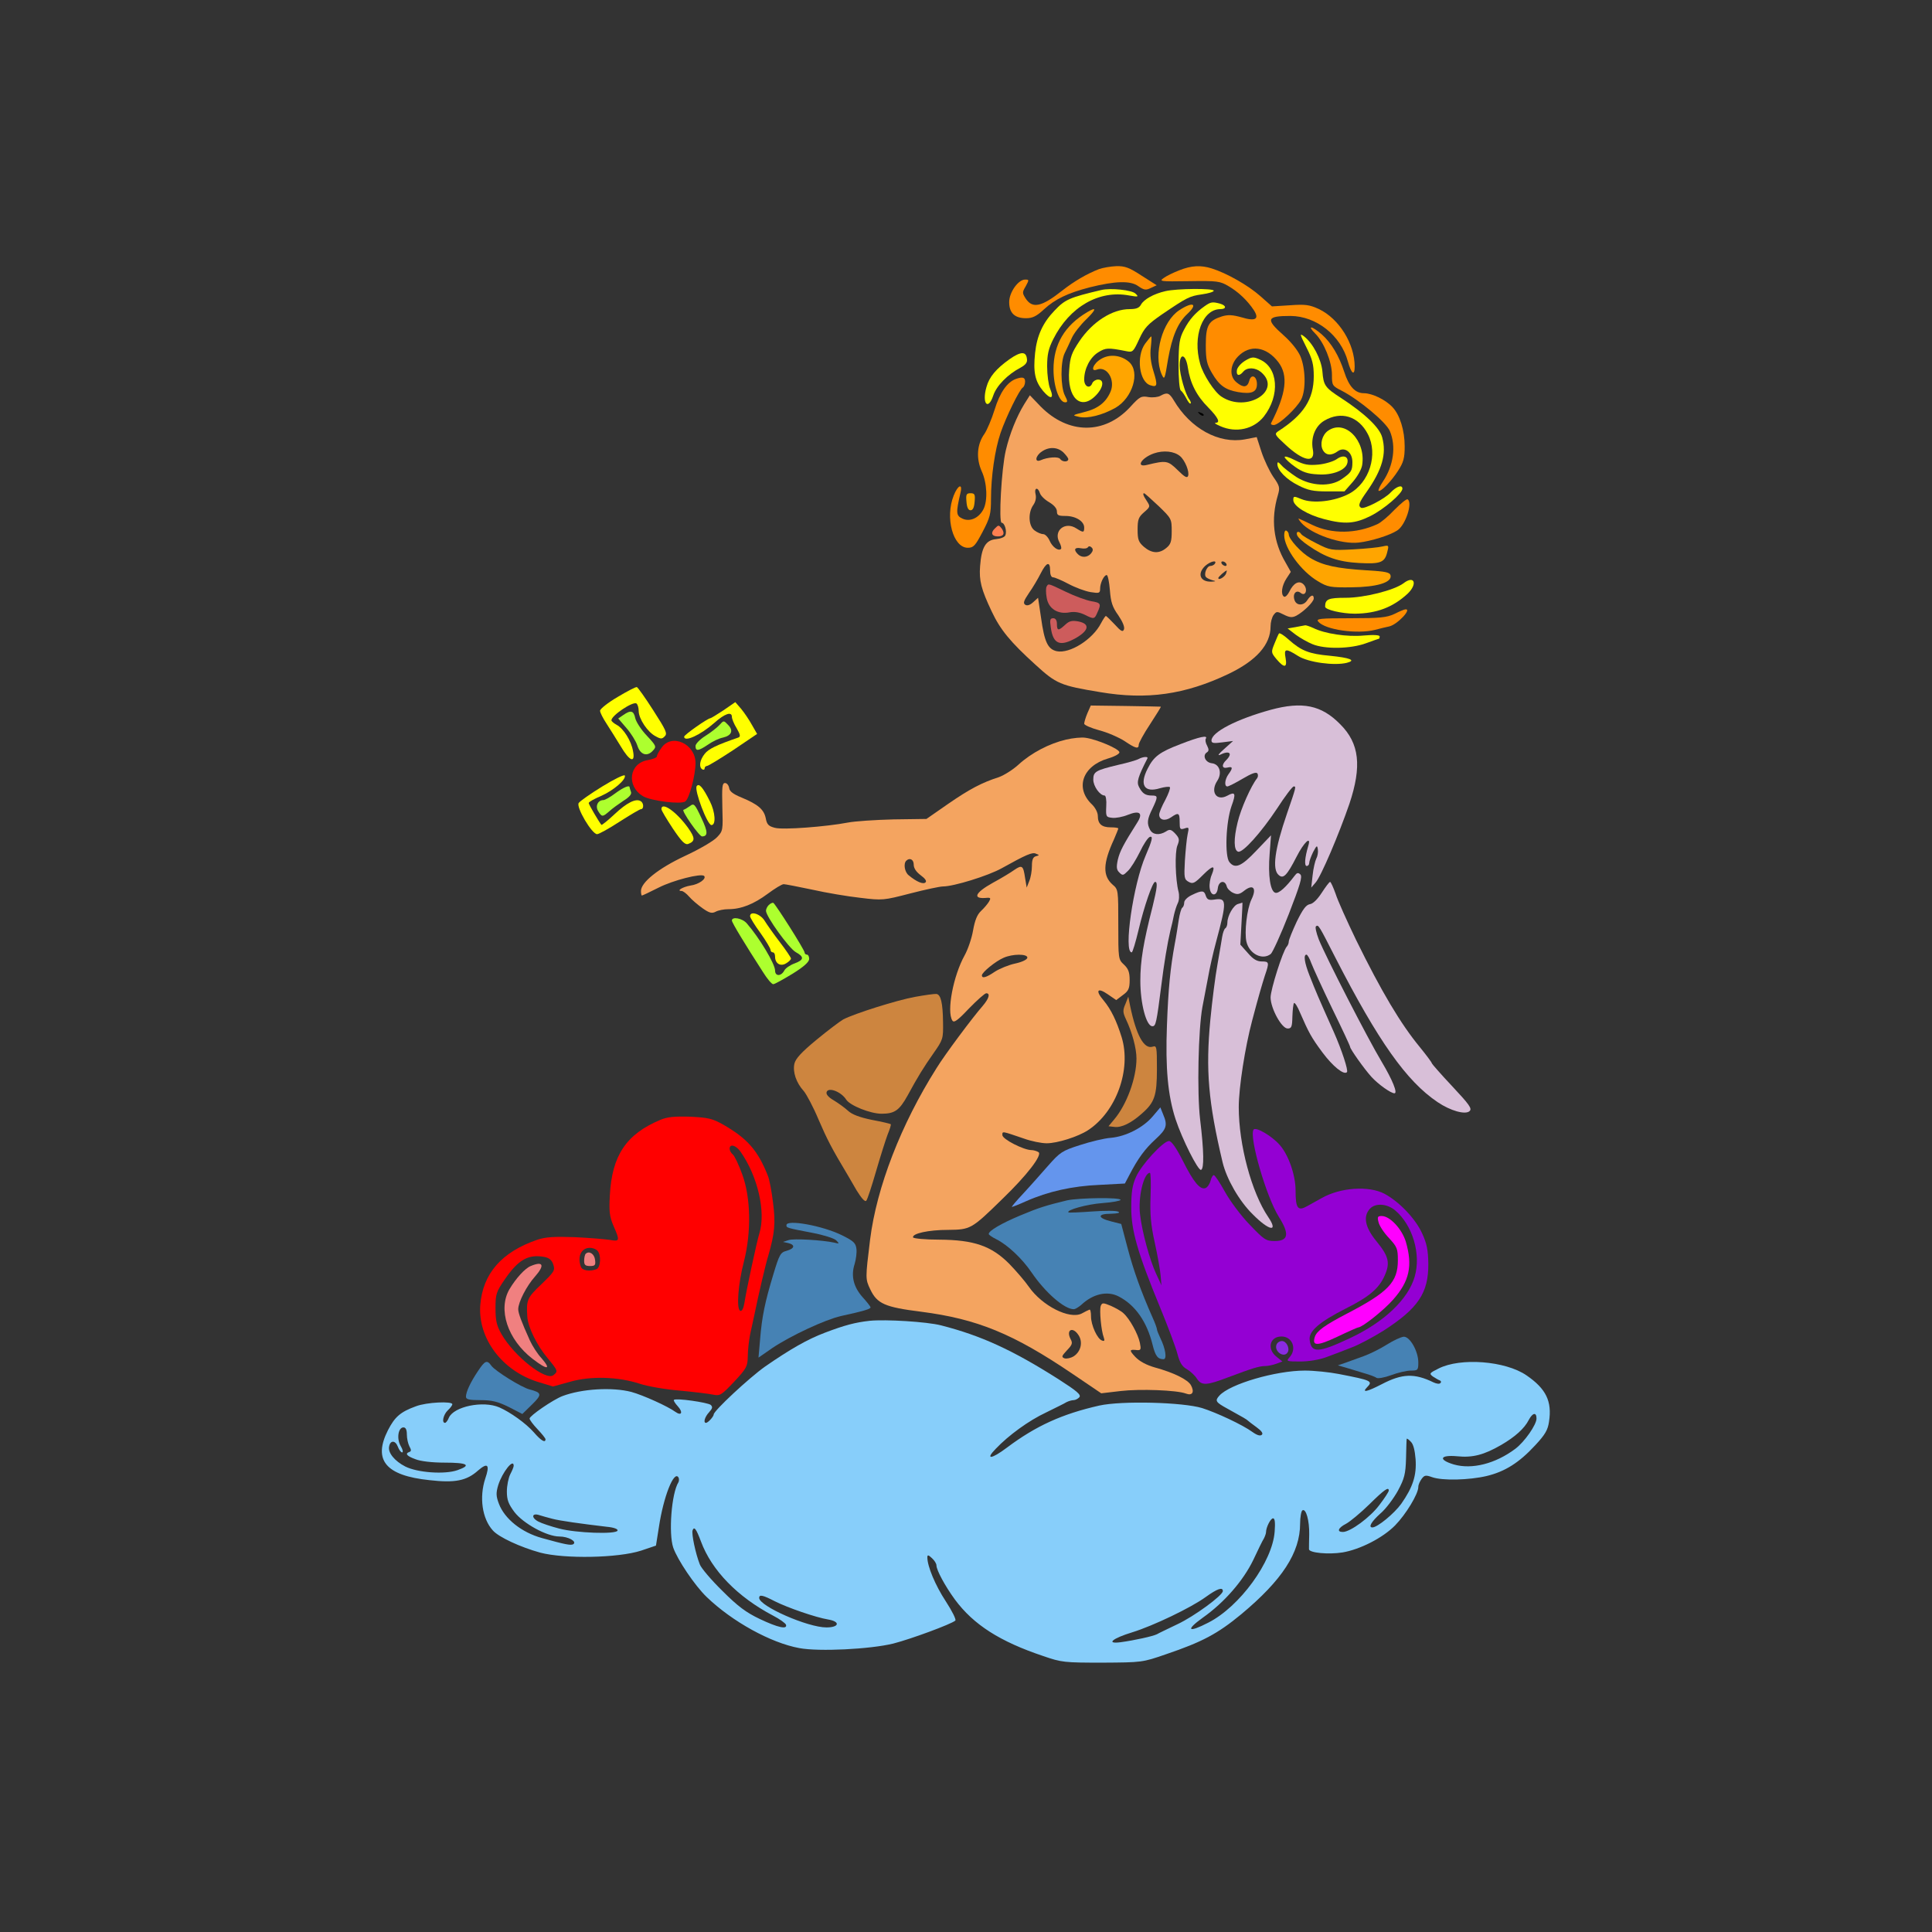 <?xml version="1.0" encoding="UTF-8" standalone="no"?>
<svg
   xmlns:dc="http://purl.org/dc/elements/1.1/"
   xmlns:cc="http://creativecommons.org/ns#"
   xmlns:rdf="http://www.w3.org/1999/02/22-rdf-syntax-ns#"
   xmlns:svg="http://www.w3.org/2000/svg"
   xmlns="http://www.w3.org/2000/svg"
   xmlns:sodipodi="http://sodipodi.sourceforge.net/DTD/sodipodi-0.dtd"
   xmlns:inkscape="http://www.inkscape.org/namespaces/inkscape"
   version="1.0"
   width="850pt"
   height="850pt"
   viewBox="0 0 850 850"
   preserveAspectRatio="xMidYMid meet"
   id="svg132"
   sodipodi:docname="bible345.svg"
   inkscape:version="0.92.2 5c3e80d, 2017-08-06">
  <rect x="0" y="0" width="850" height="850" fill="#333333" stroke="none"/>
  <defs
     id="defs136" />
  <sodipodi:namedview
     pagecolor="#ffffff"
     bordercolor="#666666"
     borderopacity="1"
     objecttolerance="10"
     gridtolerance="10"
     guidetolerance="10"
     inkscape:pageopacity="0"
     inkscape:pageshadow="2"
     inkscape:window-width="1920"
     inkscape:window-height="978"
     id="namedview134"
     showgrid="false"
     inkscape:zoom="0.83294118"
     inkscape:cx="718.02612"
     inkscape:cy="642.62631"
     inkscape:window-x="0"
     inkscape:window-y="1"
     inkscape:window-maximized="1"
     inkscape:current-layer="svg132" />
  <g
     transform="translate(0,850) scale(0.1,-0.1)"
     fill="#000000"
     stroke="none"
     id="g130">
    <path
       d="M0 4250 l0 -4250 4250 0 4250 0 0 4250 0 4250 -4250 0 -4250 0 0 -4250z m5032 3092 c26 -13 55 -22 65 -19 10 3 38 13 63 22 53 20 159 15 228 -10 68 -24 135 -61 157 -85 32 -36 70 -50 134 -50 135 0 252 -82 305 -214 14 -36 26 -83 26 -104 0 -48 5 -54 66 -85 62 -31 120 -96 136 -151 14 -50 14 -139 -1 -190 -8 -32 -7 -45 9 -77 13 -24 20 -58 20 -92 0 -54 -1 -57 -82 -210 -17 -31 -19 -43 -10 -63 14 -30 51 -32 75 -4 9 11 21 20 27 20 17 0 16 -100 -1 -131 -5 -9 -4 -20 2 -26 27 -27 -92 -190 -168 -229 -20 -10 -53 -35 -72 -54 -49 -47 -116 -64 -200 -51 -35 6 -69 15 -77 22 -12 9 -13 6 -8 -20 6 -27 4 -31 -15 -31 -12 0 -52 14 -88 32 -63 30 -66 31 -92 14 -61 -39 -201 -104 -271 -126 -52 -16 -84 -32 -103 -54 -28 -29 -87 -123 -87 -138 0 -17 35 -5 202 66 292 124 311 130 422 134 113 4 150 -9 231 -80 117 -103 112 -280 -15 -583 -32 -77 -33 -90 -11 -158 11 -36 42 -114 67 -174 125 -294 260 -494 466 -696 115 -112 120 -119 108 -141 -40 -76 -190 -52 -307 49 -39 33 -42 34 -45 14 -5 -37 -32 -46 -73 -24 -38 21 -125 102 -125 117 0 5 -10 -3 -23 -17 -18 -21 -28 -25 -49 -20 -46 12 -128 101 -194 213 -1 2 -11 -2 -22 -9 -30 -19 -67 4 -108 65 -22 32 -35 45 -38 35 -26 -76 -56 -277 -56 -375 l0 -52 55 -26 c93 -46 177 -164 191 -269 5 -39 10 -48 23 -43 9 3 48 17 86 31 60 22 80 25 143 20 102 -8 165 -38 230 -110 29 -31 61 -75 72 -98 45 -92 51 -241 14 -309 -11 -18 -36 -54 -56 -79 -21 -26 -38 -52 -38 -59 0 -7 11 -26 26 -42 14 -17 28 -44 31 -59 6 -33 12 -34 90 -14 111 29 204 18 328 -40 104 -47 175 -139 175 -225 0 -106 -107 -239 -236 -293 -79 -34 -210 -58 -289 -55 l-57 3 -21 -55 c-24 -61 -103 -149 -176 -195 -78 -48 -174 -75 -271 -75 l-87 0 -65 -82 c-116 -146 -224 -235 -379 -313 -175 -89 -475 -115 -669 -59 -103 29 -235 87 -286 126 -28 21 -62 38 -75 38 -13 0 -60 -14 -104 -31 -44 -17 -89 -34 -100 -39 -130 -50 -315 -78 -440 -66 -251 23 -502 161 -622 341 -14 22 -34 52 -45 67 -10 15 -18 32 -18 38 0 14 -2 13 -128 -15 -129 -29 -240 -32 -356 -10 -138 27 -202 54 -278 118 -53 45 -83 99 -93 170 l-6 49 -48 -7 c-63 -9 -204 12 -260 38 -65 30 -118 85 -126 130 -14 76 56 189 141 227 83 38 99 43 169 49 l70 6 44 85 43 85 -16 62 c-21 78 -20 176 0 237 22 63 119 167 188 201 68 33 173 55 271 55 l80 0 -4 91 c-5 144 30 240 118 322 172 161 417 150 577 -26 27 -29 54 -64 60 -78 35 -72 49 -111 65 -172 23 -87 23 -87 68 -87 44 0 194 -36 233 -56 15 -8 32 -14 38 -14 19 0 10 45 -19 100 -58 110 -139 257 -190 343 -28 49 -51 91 -51 93 0 2 -16 27 -35 55 -29 42 -35 60 -35 103 0 32 7 61 18 77 33 49 172 169 225 193 87 40 270 98 367 117 89 16 95 21 115 81 9 29 25 67 35 85 24 41 57 210 44 223 -12 12 -145 -10 -254 -41 -63 -18 -93 -20 -185 -16 -60 3 -122 9 -136 15 -54 22 -231 54 -241 44 -7 -7 20 -58 76 -147 47 -76 86 -143 86 -149 0 -12 -171 -125 -200 -133 -12 -3 -31 17 -68 76 -29 45 -75 117 -104 162 -47 73 -54 80 -82 79 -57 -3 -65 0 -108 43 -24 23 -56 50 -72 61 -29 18 -29 18 -88 -10 -46 -22 -63 -26 -76 -17 -25 16 -19 89 10 120 27 30 132 103 147 103 23 0 9 41 -39 114 l-50 76 -107 -66 c-60 -36 -112 -70 -117 -75 -6 -5 -17 -9 -25 -9 -19 0 -114 143 -115 172 -1 16 25 37 109 89 61 37 114 74 119 82 6 10 -1 28 -22 60 -18 25 -32 50 -32 56 0 6 -4 11 -10 11 -5 0 -10 5 -10 11 0 6 -13 30 -30 54 -16 24 -30 50 -30 57 0 8 26 29 58 48 31 19 76 47 99 62 23 15 46 28 51 28 5 0 42 -52 81 -115 40 -63 75 -117 80 -119 4 -3 36 14 72 36 130 83 191 118 204 118 15 0 115 -149 115 -172 0 -9 -55 -51 -130 -99 -71 -46 -130 -89 -130 -94 0 -6 5 -16 12 -23 9 -9 14 -6 23 11 27 55 100 55 107 0 2 -21 11 -30 33 -37 62 -19 95 -37 114 -65 12 -16 21 -34 21 -40 0 -37 178 -36 325 1 58 15 115 22 207 23 114 1 130 4 150 22 51 47 280 173 314 173 6 0 27 14 45 30 58 52 131 94 199 116 55 17 68 26 82 55 33 66 30 70 -52 96 -69 22 -79 29 -158 111 -166 173 -229 281 -241 411 -4 51 -11 76 -21 81 -8 4 -28 13 -44 21 -92 44 -101 228 -15 318 35 38 47 39 59 6 5 -14 15 -25 21 -25 12 0 10 14 -11 90 -17 62 -6 128 27 164 24 26 25 32 15 60 -7 18 -12 59 -12 92 0 49 5 68 28 105 16 24 38 51 48 60 23 19 89 55 127 69 43 15 36 46 -13 54 -81 13 -118 118 -67 193 36 54 110 78 158 53 26 -14 24 -28 -6 -42 -30 -13 -34 -48 -6 -48 11 0 32 10 48 23 100 82 148 108 268 142 26 7 105 -10 147 -33z"
       id="path4"
       style="fill:none" />
    <path
       d="M4835 7316 c-54 -21 -110 -54 -161 -94 -91 -72 -131 -81 -161 -36 -16 25 -16 28 0 55 15 28 15 29 -3 29 -30 0 -70 -56 -70 -99 0 -48 24 -71 74 -71 28 0 46 8 79 39 49 45 105 72 202 97 112 28 179 30 213 5 25 -17 33 -19 55 -8 l26 12 -66 42 c-55 36 -74 43 -112 42 -25 -1 -59 -7 -76 -13z"
       id="path6"
       style="fill:#ff8c00" />
    <path
       d="M5189 7311 c-26 -10 -57 -25 -69 -34 -22 -15 -15 -16 111 -14 125 2 137 0 174 -22 43 -25 83 -63 111 -105 26 -40 8 -51 -54 -32 -40 11 -59 12 -86 4 -59 -19 -71 -39 -71 -127 0 -65 5 -84 27 -122 32 -55 59 -74 115 -84 60 -10 83 0 83 35 0 36 -26 47 -34 14 -8 -29 -26 -31 -56 -6 -32 26 -29 76 6 113 53 55 125 45 178 -24 45 -59 35 -138 -32 -269 -2 -5 4 -8 12 -8 22 0 102 75 121 113 21 42 19 136 -4 190 -12 27 -41 63 -75 93 -79 70 -74 84 32 84 114 -1 221 -86 252 -200 15 -54 30 -66 30 -23 0 101 -69 211 -157 253 -41 19 -59 22 -127 17 l-80 -5 -52 46 c-52 46 -146 100 -213 121 -48 15 -89 13 -142 -8z"
       id="path8"
       style="fill:#ff8c00" />
    <path
       d="M4845 7224 c-139 -33 -159 -41 -206 -91 -51 -53 -77 -110 -85 -186 -9 -85 0 -125 35 -167 34 -40 50 -35 31 10 -7 17 -13 61 -13 98 0 53 6 78 27 120 72 143 202 217 334 192 40 -7 43 -6 28 8 -15 16 -110 26 -151 16z"
       id="path10"
       style="fill:#ffff00" />
    <path
       d="M5127 7219 c-52 -12 -94 -36 -107 -59 -8 -15 -21 -20 -50 -20 -76 0 -163 -55 -221 -141 -34 -51 -41 -69 -45 -127 -10 -121 50 -180 116 -113 34 34 40 71 11 71 -10 0 -21 -7 -25 -15 -10 -28 -36 -17 -36 15 0 48 26 98 62 120 32 20 43 21 123 5 29 -6 31 -3 57 53 23 50 37 65 99 108 112 76 122 81 177 89 29 4 52 11 52 16 0 11 -162 10 -213 -2z"
       id="path12"
       style="fill:#ffff00" />
    <path
       d="M5300 7153 c-41 -29 -67 -58 -91 -104 -20 -38 -23 -59 -24 -152 0 -61 4 -111 10 -115 6 -4 16 -19 24 -34 8 -16 16 -26 19 -23 3 2 0 10 -5 17 -18 23 -43 110 -43 150 0 58 27 51 36 -9 10 -68 38 -124 90 -176 44 -45 54 -67 32 -67 -7 -1 2 -7 21 -15 70 -31 147 -13 191 42 73 93 64 218 -19 252 -26 12 -35 11 -63 -6 -18 -11 -34 -29 -36 -41 -4 -25 10 -29 28 -7 17 20 53 19 78 -2 96 -82 -64 -181 -174 -108 -31 20 -81 97 -94 145 -34 121 11 240 89 240 28 0 27 16 -1 24 -34 9 -41 8 -68 -11z"
       id="path14"
       style="fill:#ffff00" />
    <path
       d="M5188 7135 c-74 -49 -114 -193 -78 -280 13 -29 14 -27 29 65 18 101 43 160 85 199 48 45 25 56 -36 16z"
       id="path16"
       style="fill:#ffa500" />
    <path
       d="M4784 7127 c-100 -59 -149 -142 -149 -252 0 -75 25 -145 51 -145 12 0 12 5 -1 30 -19 37 -20 147 -1 186 8 16 22 46 31 66 9 21 38 58 64 83 45 44 47 57 5 32z"
       id="path18"
       style="fill:#ffa500" />
    <path
       d="M5786 7033 c39 -39 74 -125 74 -182 0 -46 1 -49 43 -70 77 -40 196 -139 212 -178 28 -67 16 -152 -31 -222 -13 -19 -21 -37 -19 -40 8 -8 56 41 86 88 24 37 29 56 29 107 0 70 -21 138 -53 172 -30 33 -90 62 -126 62 -39 0 -66 29 -87 94 -23 71 -57 128 -99 165 -44 38 -66 41 -29 4z"
       id="path20"
       style="fill:#ff8c00" />
    <path
       d="M5747 6973 c27 -53 33 -77 33 -128 0 -101 -44 -170 -156 -242 -18 -12 -16 -16 31 -59 79 -74 133 -84 121 -22 -10 52 10 103 50 127 74 44 151 20 192 -59 46 -89 7 -214 -82 -262 -64 -34 -159 -45 -210 -24 -34 14 -36 14 -36 -4 0 -27 62 -65 136 -84 91 -24 136 -20 204 14 58 29 140 99 140 120 0 19 -26 10 -51 -16 -26 -29 -118 -76 -131 -68 -14 9 -9 23 26 72 67 96 87 165 67 238 -11 42 -75 104 -181 173 -71 46 -77 55 -82 117 -5 54 -42 125 -82 155 -19 14 -17 8 11 -48z"
       id="path22"
       style="fill:#ffff00" />
    <path
       d="M5038 6988 c-40 -56 -26 -168 23 -183 31 -10 33 -1 14 61 -12 38 -16 72 -12 105 3 27 4 49 2 49 -2 0 -14 -15 -27 -32z"
       id="path24"
       style="fill:#ffa500" />
    <path
       d="M4442 6920 c-59 -42 -90 -78 -102 -123 -21 -72 7 -106 30 -37 14 42 62 92 119 122 24 13 32 24 29 40 -4 33 -27 32 -76 -2z"
       id="path26"
       style="fill:#ffff00" />
    <path
       d="M4843 6920 c-34 -20 -47 -58 -17 -46 44 17 82 -45 60 -97 -20 -47 -55 -75 -116 -90 -54 -14 -54 -14 -23 -21 39 -9 104 8 161 40 75 44 109 156 60 201 -35 31 -87 37 -125 13z"
       id="path28"
       style="fill:#ffa500" />
    <path
       d="M4470 6833 c-39 -14 -71 -60 -94 -135 -13 -42 -34 -91 -45 -107 -33 -46 -37 -108 -12 -164 24 -52 27 -129 8 -167 -20 -39 -59 -57 -92 -42 -29 13 -30 25 -9 115 10 42 -12 33 -30 -13 -39 -97 -3 -230 62 -230 25 0 33 9 65 70 33 63 37 79 37 145 0 98 17 216 42 290 24 70 83 191 98 200 5 3 10 15 10 26 0 19 -11 22 -40 12z"
       id="path30"
       style="fill:#ff8c00" />
    <path
       d="M5106 6759 c-10 -6 -34 -9 -53 -6 -32 6 -39 2 -80 -43 -113 -123 -273 -122 -395 2 l-47 49 -24 -38 c-34 -55 -65 -132 -82 -205 -19 -80 -32 -318 -18 -318 13 0 24 -37 16 -55 -2 -8 -21 -15 -41 -17 -45 -4 -64 -36 -70 -119 -5 -63 5 -102 51 -199 38 -81 83 -135 192 -234 93 -85 110 -92 285 -121 206 -35 374 -11 565 80 123 59 185 129 185 209 0 18 6 40 13 50 13 17 15 17 45 2 26 -13 37 -14 55 -5 32 17 77 61 77 76 0 19 -13 16 -28 -7 -16 -26 -49 -26 -57 1 -9 28 9 46 28 30 22 -17 32 18 12 38 -19 19 -44 7 -63 -33 -7 -14 -17 -24 -23 -21 -15 10 -10 48 11 80 l19 29 -23 41 c-54 91 -65 192 -34 296 10 34 8 41 -20 81 -17 25 -40 74 -52 110 l-21 65 -52 -10 c-115 -21 -240 48 -313 172 -20 33 -29 36 -58 20z m-428 -249 c12 -12 22 -25 22 -30 0 -14 -27 -13 -36 1 -7 11 -55 8 -86 -6 -27 -11 -23 19 5 38 31 22 69 21 95 -3z m514 -17 c22 -19 42 -69 35 -87 -4 -11 -16 -4 -46 26 -43 42 -50 43 -133 23 -53 -14 -28 30 28 50 43 15 90 10 116 -12z m-617 -162 c3 -11 21 -29 40 -40 22 -13 35 -28 35 -41 0 -17 6 -20 38 -20 44 0 82 -23 82 -51 0 -23 -4 -23 -34 -4 -50 33 -103 -10 -75 -61 7 -13 10 -26 7 -29 -11 -11 -38 8 -50 36 -7 16 -20 29 -28 29 -9 0 -26 7 -38 16 -27 19 -30 78 -6 112 10 14 14 32 10 48 -7 28 10 33 19 5z m522 -57 c57 -55 58 -57 58 -111 0 -45 -4 -58 -24 -74 -31 -26 -64 -24 -98 5 -24 21 -28 32 -28 76 0 44 4 55 28 76 28 24 28 26 13 49 -16 24 -20 35 -12 35 2 0 30 -25 63 -56z m-297 -209 c-15 -18 -41 -20 -58 -3 -20 20 -14 31 13 26 14 -3 28 -1 31 4 4 6 10 6 17 -1 7 -7 6 -15 -3 -26z m545 -45 c-3 -5 -12 -10 -20 -10 -16 0 -31 -39 -18 -50 4 -4 17 -10 28 -13 16 -4 15 -5 -5 -6 -50 -2 -64 35 -28 69 22 20 54 28 43 10z m50 0 c3 -5 2 -10 -4 -10 -5 0 -13 5 -16 10 -3 6 -2 10 4 10 5 0 13 -4 16 -10z m-775 -30 c0 -18 5 -30 13 -30 7 0 38 -13 68 -29 30 -16 73 -32 97 -36 38 -6 42 -5 42 15 0 25 17 60 29 60 5 0 11 -30 14 -66 4 -53 11 -75 37 -111 19 -28 29 -52 25 -62 -5 -13 -13 -9 -41 22 -19 20 -36 37 -39 37 -2 0 -12 -15 -21 -32 -37 -72 -138 -135 -195 -123 -39 9 -54 40 -69 148 l-13 87 -21 -19 c-14 -13 -26 -17 -35 -12 -11 7 -7 18 16 52 17 24 40 63 52 87 25 49 41 54 41 12z m774 -14 c-6 -15 -34 -31 -34 -19 0 5 30 32 37 33 1 0 0 -6 -3 -14z"
       id="path32"
       style="fill:#f4a460" />
    <path
       d="M4605 5920 c-4 -6 -4 -28 0 -50 8 -48 49 -74 101 -64 21 4 44 0 65 -10 42 -21 44 -21 57 9 18 39 15 43 -27 50 -22 4 -72 22 -111 41 -81 39 -77 37 -85 24z"
       id="path34"
       style="fill:#cd5c5c" />
    <path
       d="M4623 5740 c10 -75 41 -87 114 -45 55 33 58 61 7 71 -28 5 -40 2 -58 -15 -29 -27 -36 -27 -36 4 0 16 -6 25 -16 25 -14 0 -16 -7 -11 -40z"
       id="path36"
       style="fill:#cd5c5c" />
    <path
       d="M5277 6679 c7 -7 15 -10 18 -7 3 3 -2 9 -12 12 -14 6 -15 5 -6 -5z"
       id="path38" />
    <path
       d="M5843 6605 c-26 -18 -37 -59 -23 -85 13 -24 38 -26 66 -5 30 21 64 -4 64 -48 0 -38 -5 -46 -47 -75 -50 -35 -135 -31 -199 9 -27 18 -57 41 -66 52 -14 15 -18 17 -18 5 0 -27 40 -68 93 -94 41 -21 65 -26 126 -26 l76 0 36 41 c20 23 39 55 42 75 17 108 -76 203 -150 151z"
       id="path40"
       style="fill:#ffff00" />
    <path
       d="M5652 6488 c3 -7 23 -26 46 -42 32 -23 56 -31 99 -33 66 -5 125 19 131 51 6 28 -18 37 -47 16 -14 -10 -50 -21 -80 -24 -45 -4 -63 -1 -103 19 -29 15 -48 20 -46 13z"
       id="path42"
       style="fill:#ffff00" />
    <path
       d="M4252 6293 c2 -26 8 -38 18 -38 10 0 16 12 18 38 3 32 0 37 -18 37 -18 0 -21 -5 -18 -37z"
       id="path44"
       style="fill:#ffa500" />
    <path
       d="M6135 6257 c-27 -29 -61 -57 -75 -63 -93 -43 -201 -44 -285 -4 -27 13 -54 26 -60 28 -5 3 -1 -5 10 -18 45 -51 177 -96 253 -87 54 6 137 32 169 53 37 23 69 123 46 137 -5 3 -30 -18 -58 -46z"
       id="path46"
       style="fill:#ff8c00" />
    <path
       d="M4377 6175 c-20 -19 -14 -35 13 -35 26 0 32 13 17 35 -13 16 -14 16 -30 0z"
       id="path48"
       style="fill:#ff7f50" />
    <path
       d="M5650 6145 c0 -57 75 -159 148 -202 43 -26 55 -28 147 -27 112 1 179 21 173 52 -3 14 -20 18 -108 23 -128 8 -190 21 -245 54 -40 23 -95 83 -95 104 0 5 -4 13 -10 16 -6 4 -10 -5 -10 -20z"
       id="path50"
       style="fill:#ffa500" />
    <path
       d="M5707 6145 c3 -9 25 -29 49 -45 75 -52 132 -72 224 -77 95 -5 113 2 124 51 7 27 6 28 -21 22 -15 -4 -73 -10 -129 -13 -97 -5 -102 -4 -161 26 -34 17 -64 35 -68 41 -10 16 -25 12 -18 -5z"
       id="path52"
       style="fill:#ffa500" />
    <path
       d="M6175 5934 c-41 -31 -173 -64 -254 -64 -77 0 -91 -6 -91 -39 0 -14 75 -31 131 -31 96 1 167 28 232 88 45 43 30 83 -18 46z"
       id="path54"
       style="fill:#ffff00" />
    <path
       d="M6135 5799 c-34 -16 -64 -19 -194 -19 -135 0 -152 -2 -141 -15 30 -36 171 -56 250 -36 19 5 47 12 62 15 36 8 102 79 71 75 -5 0 -26 -9 -48 -20z"
       id="path56"
       style="fill:#ff8c00" />
    <path
       d="M5700 5741 l-35 -6 35 -27 c19 -14 52 -33 74 -42 55 -23 168 -21 236 4 30 11 56 20 57 20 2 0 3 5 3 10 0 6 -25 8 -70 4 -73 -7 -172 8 -222 33 -15 7 -31 12 -35 12 -4 -1 -24 -4 -43 -8z"
       id="path58"
       style="fill:#ffff00" />
    <path
       d="M5627 5713 c-3 -4 -12 -25 -20 -45 -15 -37 -15 -39 9 -68 34 -40 48 -39 40 5 -8 42 0 44 55 9 44 -28 159 -44 215 -30 42 11 14 22 -76 31 -90 8 -125 22 -178 69 -22 20 -42 33 -45 29z"
       id="path60"
       style="fill:#ffff00" />
    <path
       d="M2718 5434 c-43 -25 -78 -53 -78 -61 0 -8 13 -33 28 -56 15 -23 43 -68 62 -99 40 -68 66 -78 55 -22 -8 45 -42 99 -72 115 -13 7 -23 16 -23 20 0 21 94 84 110 74 5 -3 10 -18 10 -33 0 -34 39 -93 74 -111 23 -13 29 -13 41 0 12 12 5 27 -51 114 -35 55 -68 101 -72 102 -4 2 -42 -18 -84 -43z"
       id="path62"
       style="fill:#ffff00" />
    <path
       d="M3183 5375 c-29 -19 -55 -35 -58 -35 -11 0 -115 -73 -115 -81 0 -26 73 8 132 60 47 42 78 52 78 27 0 -8 9 -31 21 -50 16 -28 18 -37 7 -41 -96 -33 -131 -50 -148 -72 -22 -28 -26 -58 -10 -68 6 -3 10 -1 10 4 0 6 5 11 10 11 6 0 58 32 116 70 l105 71 -23 40 c-12 22 -33 53 -47 70 l-26 30 -52 -36z"
       id="path64"
       style="fill:#ffff00" />
    <path
       d="M4784 5362 c-8 -19 -14 -40 -14 -46 0 -6 30 -19 66 -29 36 -9 86 -31 111 -47 49 -33 63 -37 63 -16 0 7 22 48 50 90 27 42 49 76 47 77 -1 0 -71 2 -155 3 l-153 2 -15 -34z"
       id="path66"
       style="fill:#f4a460" />
    <path
       d="M5590 5377 c-149 -41 -260 -98 -260 -135 0 -12 10 -13 48 -8 l47 6 -40 -36 c-22 -19 -30 -30 -18 -25 42 21 58 7 28 -23 -22 -21 -19 -39 5 -33 24 6 25 -2 5 -29 -16 -22 -20 -54 -5 -54 5 0 35 15 67 34 39 23 60 31 65 23 4 -6 3 -16 -2 -22 -25 -31 -71 -133 -85 -193 -18 -73 -17 -123 2 -129 20 -7 102 85 171 189 35 54 68 98 74 98 11 0 11 -1 -30 -120 -54 -157 -66 -246 -36 -270 20 -18 36 -2 78 80 33 65 66 95 52 49 -16 -54 -18 -89 -7 -89 6 0 11 6 11 13 0 8 8 29 17 48 16 30 18 32 21 12 2 -12 -1 -30 -7 -41 -5 -10 -13 -43 -16 -73 l-6 -54 19 22 c24 27 103 213 149 347 55 165 44 265 -40 349 -83 85 -167 102 -307 64z"
       id="path68"
       style="fill:#d8bfd8" />
    <path
       d="M2742 5354 l-22 -15 36 -42 c20 -23 42 -58 48 -77 13 -41 43 -51 69 -22 16 17 14 21 -27 65 -24 25 -47 60 -51 77 -7 34 -20 37 -53 14z"
       id="path70"
       style="fill:#adff2f" />
    <path
       d="M3165 5310 c-10 -11 -38 -33 -62 -48 -24 -15 -43 -35 -43 -44 0 -24 12 -23 55 6 20 14 49 28 66 31 38 9 47 31 22 56 -19 20 -19 20 -38 -1z"
       id="path72"
       style="fill:#adff2f" />
    <path
       d="M4690 5246 c-73 -17 -152 -58 -209 -110 -25 -23 -64 -47 -86 -55 -75 -24 -130 -53 -224 -118 l-95 -66 -145 -2 c-80 -2 -171 -8 -201 -14 -94 -18 -286 -33 -321 -23 -27 7 -35 14 -40 42 -8 39 -34 61 -106 91 -37 15 -53 27 -55 42 -2 12 -10 22 -18 22 -13 0 -14 -17 -12 -105 3 -103 3 -106 -24 -134 -15 -16 -78 -53 -141 -82 -117 -55 -193 -116 -193 -154 0 -11 2 -20 4 -20 3 0 36 16 74 35 63 32 187 64 200 51 11 -12 -23 -37 -60 -42 -35 -6 -64 -24 -39 -24 6 0 21 -11 33 -25 11 -13 38 -36 59 -51 30 -21 41 -24 58 -15 11 6 36 11 56 11 56 0 111 22 173 68 31 23 62 42 70 42 7 0 63 -11 125 -24 62 -14 157 -30 212 -36 98 -12 103 -11 219 19 66 17 131 31 145 31 47 0 199 47 258 80 108 60 135 72 151 64 16 -6 15 -7 0 -11 -13 -3 -18 -15 -18 -43 0 -21 -5 -51 -12 -67 l-11 -28 -7 42 c-8 55 -13 59 -47 36 -15 -11 -58 -37 -95 -57 -81 -45 -91 -73 -25 -66 15 1 17 -2 8 -17 -6 -10 -21 -28 -35 -41 -17 -16 -27 -41 -35 -86 -6 -35 -23 -84 -37 -109 -50 -90 -80 -247 -54 -287 7 -11 22 -1 73 53 36 37 70 67 76 67 19 0 12 -23 -15 -55 -44 -50 -168 -216 -204 -275 -156 -247 -263 -523 -292 -754 -21 -172 -21 -173 1 -219 30 -63 64 -78 223 -98 248 -32 406 -97 666 -273 l127 -86 85 10 c86 10 247 4 287 -11 29 -11 39 6 23 36 -13 25 -76 56 -160 79 -35 10 -66 26 -85 46 -28 30 -27 34 8 30 16 -1 18 3 12 32 -8 39 -45 106 -72 130 -10 10 -36 24 -56 33 -34 14 -38 14 -44 0 -7 -19 2 -111 13 -139 5 -14 3 -18 -7 -14 -21 6 -49 68 -49 106 0 19 -3 32 -7 30 -5 -2 -20 -9 -34 -17 -54 -27 -174 34 -232 117 -18 26 -57 71 -87 102 -78 78 -154 105 -308 106 -61 0 -113 5 -115 10 -4 17 68 33 154 33 99 1 103 3 239 136 109 105 177 194 159 206 -8 5 -22 9 -31 9 -34 0 -128 48 -128 66 0 18 -3 18 94 -15 33 -12 78 -21 101 -21 47 0 138 29 181 57 125 81 192 267 149 409 -23 74 -47 123 -80 163 -37 43 -27 58 18 27 l38 -26 29 22 c25 18 30 29 30 66 0 35 -6 50 -25 68 -25 23 -25 26 -25 177 0 151 0 154 -25 175 -44 39 -43 93 6 199 10 24 19 45 19 48 0 3 -15 5 -33 5 -40 0 -57 15 -57 50 0 15 -11 36 -25 50 -77 72 -43 170 70 203 28 8 50 20 50 27 0 15 -99 57 -149 64 -17 3 -56 -1 -86 -8z m-670 -550 c0 -16 11 -32 31 -47 19 -14 27 -25 21 -31 -10 -10 -39 2 -74 31 -18 14 -24 51 -11 64 15 15 33 6 33 -17z m500 -409 c0 -8 -21 -19 -53 -26 -29 -6 -70 -23 -90 -36 -38 -26 -57 -31 -57 -16 0 13 60 62 95 77 40 18 105 18 105 1z m225 -1661 c20 -30 11 -72 -21 -93 -13 -8 -31 -12 -41 -9 -14 6 -12 10 11 35 24 25 26 32 16 50 -21 41 10 56 35 17z"
       id="path74"
       style="fill:#f4a460" />
    <path
       d="M5193 5226 c-91 -35 -117 -54 -144 -108 -37 -72 -14 -107 54 -86 21 6 40 8 44 5 3 -4 -6 -29 -20 -56 -15 -27 -27 -56 -27 -65 0 -24 26 -30 52 -12 33 23 38 20 38 -20 0 -32 2 -35 21 -29 20 7 21 5 14 -26 -4 -19 -9 -71 -12 -116 -4 -75 -3 -82 17 -93 18 -10 26 -6 62 30 45 45 57 45 39 1 -7 -16 -11 -42 -9 -57 4 -38 32 -39 36 -1 4 31 31 37 39 8 2 -10 15 -23 28 -29 19 -9 29 -7 50 10 39 30 55 10 31 -39 -20 -41 -32 -146 -22 -187 13 -53 70 -82 107 -53 8 7 44 85 79 175 50 129 61 165 51 175 -10 9 -15 8 -26 -7 -37 -49 -68 -77 -83 -74 -23 4 -34 76 -26 173 l6 80 -64 -67 c-66 -70 -94 -82 -119 -51 -21 25 -16 174 9 246 21 57 17 66 -19 46 -47 -25 -75 17 -44 65 23 34 11 74 -23 78 -29 3 -43 35 -22 48 9 6 9 13 1 29 -7 12 -9 26 -6 31 11 17 -27 9 -112 -24z"
       id="path76"
       style="fill:#d8bfd8" />
    <path
       d="M2911 5211 c-12 -16 -21 -33 -21 -39 0 -5 -18 -12 -39 -16 -83 -13 -97 -114 -22 -159 36 -21 167 -37 186 -23 18 13 45 116 45 169 0 84 -104 132 -149 68z"
       id="path78"
       style="fill:#ff0000" />
    <path
       d="M5010 5161 c-8 -5 -49 -17 -90 -26 -100 -24 -110 -30 -110 -65 0 -29 29 -70 50 -70 5 0 9 -21 7 -47 -2 -46 -1 -48 26 -51 16 -2 47 4 69 13 52 21 68 8 42 -33 -62 -98 -77 -127 -86 -164 -7 -33 -6 -45 7 -57 14 -14 17 -13 37 7 13 12 36 50 53 84 16 34 36 64 44 66 15 5 10 -16 -19 -83 -54 -125 -98 -425 -61 -425 4 0 17 44 30 98 25 106 62 212 73 212 12 0 9 -26 -11 -108 -41 -160 -54 -240 -54 -327 0 -100 26 -200 53 -200 15 0 18 12 40 185 11 89 26 180 39 235 6 22 13 54 16 70 4 17 11 40 17 52 6 12 7 34 3 50 -14 53 -17 174 -5 203 10 25 9 32 -9 52 -18 19 -25 21 -41 10 -29 -18 -58 -15 -70 7 -15 28 -13 47 10 93 25 53 25 58 -2 58 -29 0 -42 9 -57 38 -11 21 -5 43 37 125 5 10 -19 8 -38 -2z"
       id="path80"
       style="fill:#d8bfd8" />
    <path
       d="M2650 5040 c-52 -32 -99 -65 -104 -73 -12 -18 58 -137 81 -137 8 0 53 25 99 55 47 30 89 55 94 55 13 0 13 27 -1 35 -21 14 -62 -7 -115 -57 -30 -28 -56 -49 -58 -47 -11 13 -56 90 -56 96 0 5 24 18 54 31 55 24 111 72 105 90 -2 6 -47 -16 -99 -48z"
       id="path82"
       style="fill:#ffff00" />
    <path
       d="M3065 5041 c-11 -18 47 -171 65 -171 21 0 17 58 -7 105 -31 62 -48 81 -58 66z"
       id="path84"
       style="fill:#ffff00" />
    <path
       d="M2706 5009 c-21 -16 -45 -29 -51 -29 -25 0 -37 -27 -23 -49 16 -26 19 -26 49 0 13 12 41 32 62 46 26 16 37 29 33 39 -3 9 -6 18 -6 20 0 12 -29 -1 -64 -27z"
       id="path86"
       style="fill:#adff2f" />
    <path
       d="M3036 4954 c-10 -7 -23 -15 -29 -17 -10 -3 69 -117 82 -117 26 1 26 20 -3 81 -29 62 -33 66 -50 53z"
       id="path88"
       style="fill:#adff2f" />
    <path
       d="M2910 4940 c0 -6 23 -44 50 -85 39 -58 54 -73 68 -68 31 12 31 26 -1 71 -51 71 -117 117 -117 82z"
       id="path90"
       style="fill:#ffff00" />
    <path
       d="M5815 4572 c-19 -29 -38 -48 -52 -50 -17 -3 -31 -22 -58 -77 -19 -41 -35 -80 -35 -88 0 -7 -4 -17 -9 -22 -17 -19 -71 -188 -71 -224 1 -49 49 -136 75 -136 17 0 20 7 21 53 1 29 4 55 7 59 4 3 16 -16 27 -43 38 -87 49 -108 98 -174 46 -62 95 -101 108 -87 7 7 -23 98 -58 177 -71 159 -77 173 -107 249 -22 56 -27 91 -13 91 4 0 14 -17 21 -37 8 -21 49 -111 92 -200 44 -90 79 -165 79 -169 0 -9 62 -97 94 -132 29 -32 85 -72 101 -72 15 0 -8 58 -57 140 -59 98 -245 460 -276 537 -11 29 -17 55 -12 58 11 7 12 5 86 -140 188 -366 312 -542 449 -634 56 -38 123 -57 141 -39 11 11 -2 29 -76 108 -49 52 -89 98 -90 101 0 4 -24 36 -54 73 -84 102 -168 243 -280 471 -40 83 -81 174 -90 203 -10 28 -21 52 -24 52 -4 0 -20 -22 -37 -48z"
       id="path92"
       style="fill:#d8bfd8" />
    <path
       d="M5243 4562 c-19 -9 -33 -23 -33 -33 0 -10 -4 -20 -9 -23 -4 -3 -11 -27 -15 -53 -4 -26 -11 -73 -17 -103 -20 -109 -29 -198 -35 -363 -7 -185 4 -307 38 -411 29 -88 99 -227 112 -223 14 5 13 81 -4 222 -14 119 -8 395 10 494 6 31 17 90 25 131 7 41 23 111 35 155 49 183 48 196 -9 187 -23 -3 -30 0 -36 17 -7 24 -17 25 -62 3z"
       id="path94"
       style="fill:#d8bfd8" />
    <path
       d="M3382 4518 c-7 -7 -12 -18 -12 -25 0 -25 101 -165 131 -182 38 -21 37 -34 -6 -50 -19 -7 -40 -21 -45 -32 -14 -25 -40 -25 -40 1 0 29 -69 144 -124 207 -19 23 -66 32 -66 13 0 -9 55 -100 137 -227 18 -29 38 -53 45 -53 6 0 44 21 85 46 50 31 73 52 73 65 0 10 -4 19 -10 19 -5 0 -10 4 -10 9 0 12 -129 215 -138 219 -4 1 -13 -3 -20 -10z"
       id="path96"
       style="fill:#adff2f" />
    <path
       d="M5447 4523 c-20 -5 -47 -52 -47 -82 0 -11 -4 -22 -9 -25 -5 -3 -11 -20 -14 -38 -3 -18 -12 -73 -21 -123 -9 -49 -23 -158 -31 -242 -21 -220 -9 -362 54 -627 18 -74 73 -170 132 -228 73 -74 115 -81 69 -13 -74 109 -130 319 -130 484 0 86 28 265 59 381 30 114 44 160 56 198 20 58 19 62 -14 62 -21 0 -38 10 -61 37 l-33 37 5 93 c3 51 5 92 4 92 -1 -1 -9 -3 -19 -6z"
       id="path98"
       style="fill:#d8bfd8" />
    <path
       d="M3300 4469 c0 -6 20 -39 45 -73 25 -35 45 -69 45 -75 0 -6 5 -11 10 -11 6 0 10 -8 10 -19 0 -30 24 -45 49 -29 12 7 21 16 21 21 0 4 -22 37 -49 72 -27 35 -57 78 -67 94 -18 30 -64 45 -64 20z"
       id="path100"
       style="fill:#ffff00" />
    <path
       d="M4025 4114 c-78 -14 -265 -73 -315 -99 -14 -8 -66 -47 -117 -89 -68 -56 -93 -84 -98 -106 -8 -36 8 -84 41 -120 12 -14 42 -70 65 -125 37 -86 59 -129 124 -237 5 -9 25 -42 43 -74 21 -34 37 -53 43 -47 5 5 24 63 43 129 19 65 42 138 51 162 10 24 16 44 14 46 -2 2 -40 11 -83 19 -54 11 -88 24 -105 40 -14 13 -43 34 -63 46 -24 14 -35 27 -31 37 8 22 64 1 86 -34 17 -26 106 -62 156 -62 57 0 78 15 114 80 45 83 71 125 114 186 42 60 43 64 42 135 -1 88 -10 123 -29 126 -8 1 -51 -5 -95 -13z"
       id="path102"
       style="fill:#cd853f" />
    <path
       d="M4951 4082 c-12 -27 -11 -37 3 -67 27 -57 46 -127 46 -172 0 -86 -43 -203 -98 -268 l-25 -30 26 -3 c31 -4 74 17 121 59 56 49 66 79 66 196 0 98 -1 104 -19 98 -38 -12 -72 50 -99 180 l-8 40 -13 -33z"
       id="path104"
       style="fill:#cd853f" />
    <path
       d="M5072 3589 c-42 -50 -118 -89 -185 -95 -29 -2 -90 -17 -136 -32 -78 -25 -87 -31 -140 -91 -31 -35 -80 -91 -110 -123 -30 -32 -52 -58 -49 -58 3 0 31 11 62 25 97 43 204 67 323 72 l112 6 20 38 c38 73 68 114 115 157 49 45 54 61 33 110 l-12 30 -33 -39z"
       id="path106"
       style="fill:#6495ed" />
    <path
       d="M2905 3573 c-150 -63 -213 -157 -222 -333 -4 -71 -1 -93 16 -133 29 -66 28 -70 -16 -62 -21 3 -90 9 -154 12 -91 3 -127 1 -164 -11 -158 -54 -241 -149 -252 -288 -11 -146 96 -289 254 -338 l66 -20 76 21 c91 26 211 22 306 -9 33 -11 112 -25 175 -30 63 -6 130 -14 148 -18 30 -6 36 -2 92 57 55 59 59 67 60 112 0 27 5 69 10 95 6 26 15 70 21 97 15 74 48 216 59 250 28 97 33 144 21 234 -6 50 -16 103 -23 119 -44 111 -90 163 -196 224 -48 27 -66 31 -146 35 -69 2 -100 -1 -131 -14z m353 -140 c76 -108 112 -265 83 -359 -11 -35 -58 -253 -66 -307 -4 -24 -11 -37 -18 -34 -18 6 -10 117 16 217 33 129 30 281 -7 382 -15 42 -34 82 -42 89 -8 6 -14 18 -14 25 0 23 28 16 48 -13z m-630 -435 c18 -18 15 -75 -4 -82 -29 -11 -62 -6 -68 10 -17 45 1 84 39 84 12 0 26 -5 33 -12z m-194 -61 c9 -26 5 -32 -52 -87 -63 -60 -67 -69 -62 -144 3 -45 42 -125 89 -181 46 -56 47 -58 26 -75 -33 -27 -173 83 -229 181 -21 37 -26 59 -26 113 0 62 3 72 40 126 60 88 104 113 175 100 21 -4 33 -14 39 -33z"
       id="path108"
       style="fill:#ff0000" />
    <path
       d="M2577 2984 c-4 -4 -7 -18 -7 -31 0 -18 5 -23 26 -23 22 0 25 4 22 27 -3 27 -26 41 -41 27z"
       id="path110"
       style="fill:#f08080" />
    <path
       d="M2335 2930 c-25 -10 -65 -54 -93 -101 -53 -89 -9 -223 102 -308 65 -50 83 -48 38 4 -18 19 -40 54 -51 78 -37 82 -51 120 -51 137 0 31 37 103 74 144 44 50 36 69 -19 46z"
       id="path112"
       style="fill:#f08080" />
    <path
       d="M5515 3530 c-20 -33 56 -295 111 -383 48 -76 43 -107 -18 -107 -38 0 -46 5 -110 72 -38 39 -87 105 -109 145 -22 40 -44 73 -49 73 -4 0 -11 -11 -14 -25 -4 -14 -13 -28 -22 -32 -24 -9 -53 26 -100 120 -29 57 -50 87 -61 87 -25 0 -122 -105 -145 -158 -16 -35 -21 -68 -21 -132 -1 -102 28 -202 126 -440 35 -85 70 -178 77 -206 10 -38 20 -56 42 -68 16 -10 36 -28 44 -42 21 -31 42 -30 139 7 104 39 135 49 162 49 12 0 34 5 48 10 l27 10 -26 21 c-43 34 -30 89 22 89 48 0 69 -55 35 -92 -15 -17 -13 -18 48 -18 39 0 84 8 114 19 28 10 77 29 110 42 33 12 96 46 141 74 154 99 199 167 198 295 -1 59 -6 88 -27 133 -29 65 -101 140 -166 175 -69 36 -193 28 -276 -19 -16 -9 -45 -25 -63 -35 -42 -24 -52 -11 -52 68 0 68 -31 157 -70 201 -35 40 -106 81 -115 67z m-453 -292 c-3 -80 1 -126 18 -203 12 -55 24 -120 26 -145 l4 -45 -24 52 c-27 58 -61 181 -70 258 -10 76 16 185 43 185 4 0 5 -46 3 -102z m1076 -63 c77 -65 115 -193 86 -292 -29 -100 -135 -200 -284 -270 -140 -66 -171 -67 -178 -8 -5 38 43 79 157 137 104 52 148 89 173 146 25 56 18 85 -37 152 -49 60 -59 108 -28 142 24 26 75 23 111 -7z"
       id="path114"
       style="fill:#9400d3" />
    <path
       d="M6065 3123 c3 -15 24 -47 46 -70 36 -39 39 -47 39 -98 0 -96 -42 -140 -227 -236 -94 -49 -130 -75 -138 -100 -14 -42 10 -42 99 0 48 23 89 41 92 41 17 0 113 76 153 122 72 81 87 149 56 255 -17 56 -70 113 -106 113 -18 0 -20 -4 -14 -27z"
       id="path116"
       style="fill:#ff00ff" />
    <path
       d="M4695 3219 c-91 -22 -124 -32 -205 -66 -86 -36 -140 -68 -140 -82 0 -4 15 -14 33 -23 50 -25 114 -85 156 -147 60 -88 144 -161 185 -161 7 0 21 9 33 19 52 49 115 63 165 37 73 -38 124 -111 149 -213 12 -49 23 -63 48 -63 16 0 9 46 -14 93 -8 17 -15 34 -15 39 0 4 -8 27 -19 51 -52 117 -85 211 -110 306 l-28 106 -43 11 c-62 15 -64 34 -3 34 31 1 43 4 33 9 -8 5 -60 5 -115 1 -55 -4 -102 -6 -104 -4 -12 10 81 36 150 41 43 3 79 10 79 14 0 12 -184 9 -235 -2z"
       id="path118"
       style="fill:#4682b4" />
    <path
       d="M3460 3110 c0 -12 0 -12 114 -34 48 -9 96 -24 105 -33 15 -15 14 -16 -9 -10 -50 11 -178 19 -201 11 l-24 -8 23 -5 c32 -8 28 -24 -7 -34 -27 -7 -32 -15 -59 -105 -36 -119 -50 -184 -58 -286 l-7 -79 62 43 c81 54 231 124 301 140 101 22 130 31 130 38 0 4 -16 24 -35 45 -40 45 -52 94 -35 146 6 20 10 50 8 66 -3 26 -12 35 -65 61 -86 42 -243 70 -243 44z"
       id="path120"
       style="fill:#4682b4" />
    <path
       d="M3826 2689 c-63 -7 -109 -19 -196 -52 -77 -29 -154 -73 -265 -150 -69 -49 -225 -194 -225 -210 0 -9 -25 -37 -34 -37 -13 0 -5 27 14 47 15 17 16 23 7 32 -14 11 -154 31 -162 22 -3 -2 5 -15 17 -28 24 -26 17 -44 -10 -25 -34 25 -143 74 -194 88 -84 22 -218 14 -303 -18 -42 -16 -145 -87 -145 -99 0 -6 16 -27 35 -47 19 -20 35 -40 35 -44 0 -18 -20 -6 -51 30 -35 40 -104 89 -152 110 -71 31 -200 4 -222 -45 -5 -13 -13 -23 -17 -23 -16 0 -7 37 12 55 11 10 20 22 20 27 0 14 -113 9 -160 -9 -69 -25 -93 -47 -123 -105 -67 -132 -10 -200 182 -220 113 -13 164 -3 215 43 42 36 52 25 31 -36 -27 -82 -14 -176 33 -228 26 -30 122 -74 209 -98 107 -28 342 -24 444 9 l65 22 13 82 c20 133 66 250 86 218 3 -5 3 -15 0 -21 -31 -49 -44 -226 -23 -288 19 -54 95 -167 147 -217 112 -108 282 -202 408 -225 86 -16 311 -5 413 20 78 20 254 85 273 101 5 4 -14 42 -42 85 -46 70 -81 154 -81 193 0 12 4 12 20 -3 11 -10 20 -24 20 -32 0 -21 38 -91 81 -150 82 -111 198 -185 389 -249 81 -28 93 -29 260 -29 174 1 176 1 280 37 159 54 227 90 331 176 180 150 259 271 259 399 0 28 5 55 10 58 16 10 31 -45 30 -105 -1 -30 -1 -60 -1 -66 1 -16 86 -24 148 -14 77 13 177 64 231 119 47 48 102 138 102 169 0 10 7 25 15 36 12 16 18 17 46 7 45 -16 162 -13 239 5 80 19 143 58 214 135 44 47 56 68 61 104 14 90 -13 145 -99 204 -93 64 -291 79 -387 30 -40 -20 -42 -22 -25 -35 11 -7 24 -15 30 -17 6 -2 8 -8 3 -12 -4 -5 -17 -3 -30 3 -84 41 -138 39 -228 -8 -64 -33 -89 -39 -65 -14 28 28 20 31 -124 59 -41 8 -108 15 -149 15 -128 0 -330 -59 -376 -110 -21 -23 -17 -29 36 -58 71 -39 84 -47 89 -52 3 -3 20 -16 38 -29 22 -16 30 -27 24 -33 -7 -7 -21 -3 -42 12 -44 32 -158 85 -221 105 -85 26 -354 33 -453 11 -163 -37 -278 -89 -406 -185 -69 -52 -97 -54 -49 -5 56 59 145 124 222 160 40 20 80 39 89 45 10 5 24 9 32 9 7 0 19 6 25 13 8 11 -11 27 -92 79 -203 129 -341 192 -517 237 -63 16 -243 27 -314 20z m2934 -430 c0 -27 -52 -102 -93 -133 -88 -66 -191 -92 -271 -69 -70 21 -61 43 15 36 68 -7 118 6 194 50 60 35 102 72 121 110 17 32 34 35 34 6z m-4970 -70 c0 -17 5 -40 11 -52 9 -16 9 -22 0 -25 -20 -7 -12 -18 27 -32 22 -9 73 -15 129 -15 100 0 119 -11 56 -33 -56 -20 -177 -11 -230 16 -47 24 -77 61 -71 88 5 28 27 28 38 0 5 -14 14 -26 19 -26 6 0 3 13 -6 28 -19 32 -11 82 12 82 10 0 15 -10 15 -31z m4438 -109 c5 -71 -12 -123 -63 -196 -31 -43 -105 -104 -127 -104 -19 0 -5 25 35 61 24 20 58 66 77 100 29 54 34 74 36 143 1 45 2 83 3 86 1 2 9 -3 18 -13 11 -10 18 -38 21 -77z m-3968 -29 c0 -5 -7 -22 -15 -37 -8 -16 -15 -50 -15 -76 0 -37 7 -55 33 -90 39 -51 143 -108 198 -108 39 0 79 -22 61 -34 -11 -6 -36 -1 -137 27 -91 25 -165 85 -190 151 -13 34 -13 48 -3 82 18 57 68 120 68 85z m3850 -109 c0 -5 -18 -33 -41 -63 -40 -54 -128 -119 -161 -119 -28 0 -21 18 14 36 17 9 63 47 102 85 67 66 86 79 86 61z m-3680 -124 c34 -9 128 -22 238 -35 33 -3 51 -10 49 -17 -6 -17 -181 -11 -257 9 -35 9 -77 23 -92 31 -32 17 -28 39 5 28 12 -4 38 -11 57 -16z m3178 -56 c-9 -132 -154 -331 -292 -401 -89 -46 -102 -34 -24 22 95 67 178 163 222 254 20 43 41 86 47 95 5 10 9 22 9 27 0 21 20 61 31 61 8 0 10 -19 7 -58z m-2524 -44 c47 -127 161 -244 317 -326 29 -15 54 -33 57 -40 7 -22 -35 -13 -115 25 -61 29 -97 56 -165 124 -49 48 -93 100 -99 116 -19 48 -37 135 -32 150 7 19 16 7 37 -49z m2296 -218 c0 -19 -127 -112 -200 -146 -41 -20 -82 -39 -90 -44 -18 -9 -100 -27 -159 -35 -68 -9 -37 17 52 44 90 28 256 107 322 155 50 36 75 45 75 26z m-1971 -45 c58 -29 180 -71 234 -80 55 -9 50 -35 -7 -35 -83 0 -296 94 -296 130 0 16 17 12 69 -15z"
       id="path122"
       style="fill:#87cefa" />
    <path
       d="M6101 2584 c-30 -19 -75 -41 -100 -50 -25 -9 -61 -22 -80 -29 l-35 -12 35 -10 c19 -6 54 -16 79 -24 25 -7 50 -16 56 -21 6 -4 35 1 65 12 29 11 68 20 86 20 31 0 33 2 33 36 0 49 -37 114 -64 113 -12 -1 -45 -16 -75 -35z"
       id="path124"
       style="fill:#4682b4" />
    <path
       d="M5616 2584 c-11 -30 33 -60 49 -34 11 17 -5 50 -25 50 -10 0 -21 -7 -24 -16z"
       id="path126"
       style="fill:#8a2be2" />
    <path
       d="M2103 2468 c-33 -49 -53 -92 -53 -113 0 -12 15 -15 63 -15 51 0 76 -6 125 -30 l60 -31 43 42 c45 44 43 52 -11 66 -36 9 -151 81 -168 104 -19 27 -28 24 -59 -23z"
       id="path128"
       style="fill:#4682b4" />
  </g>
</svg>
